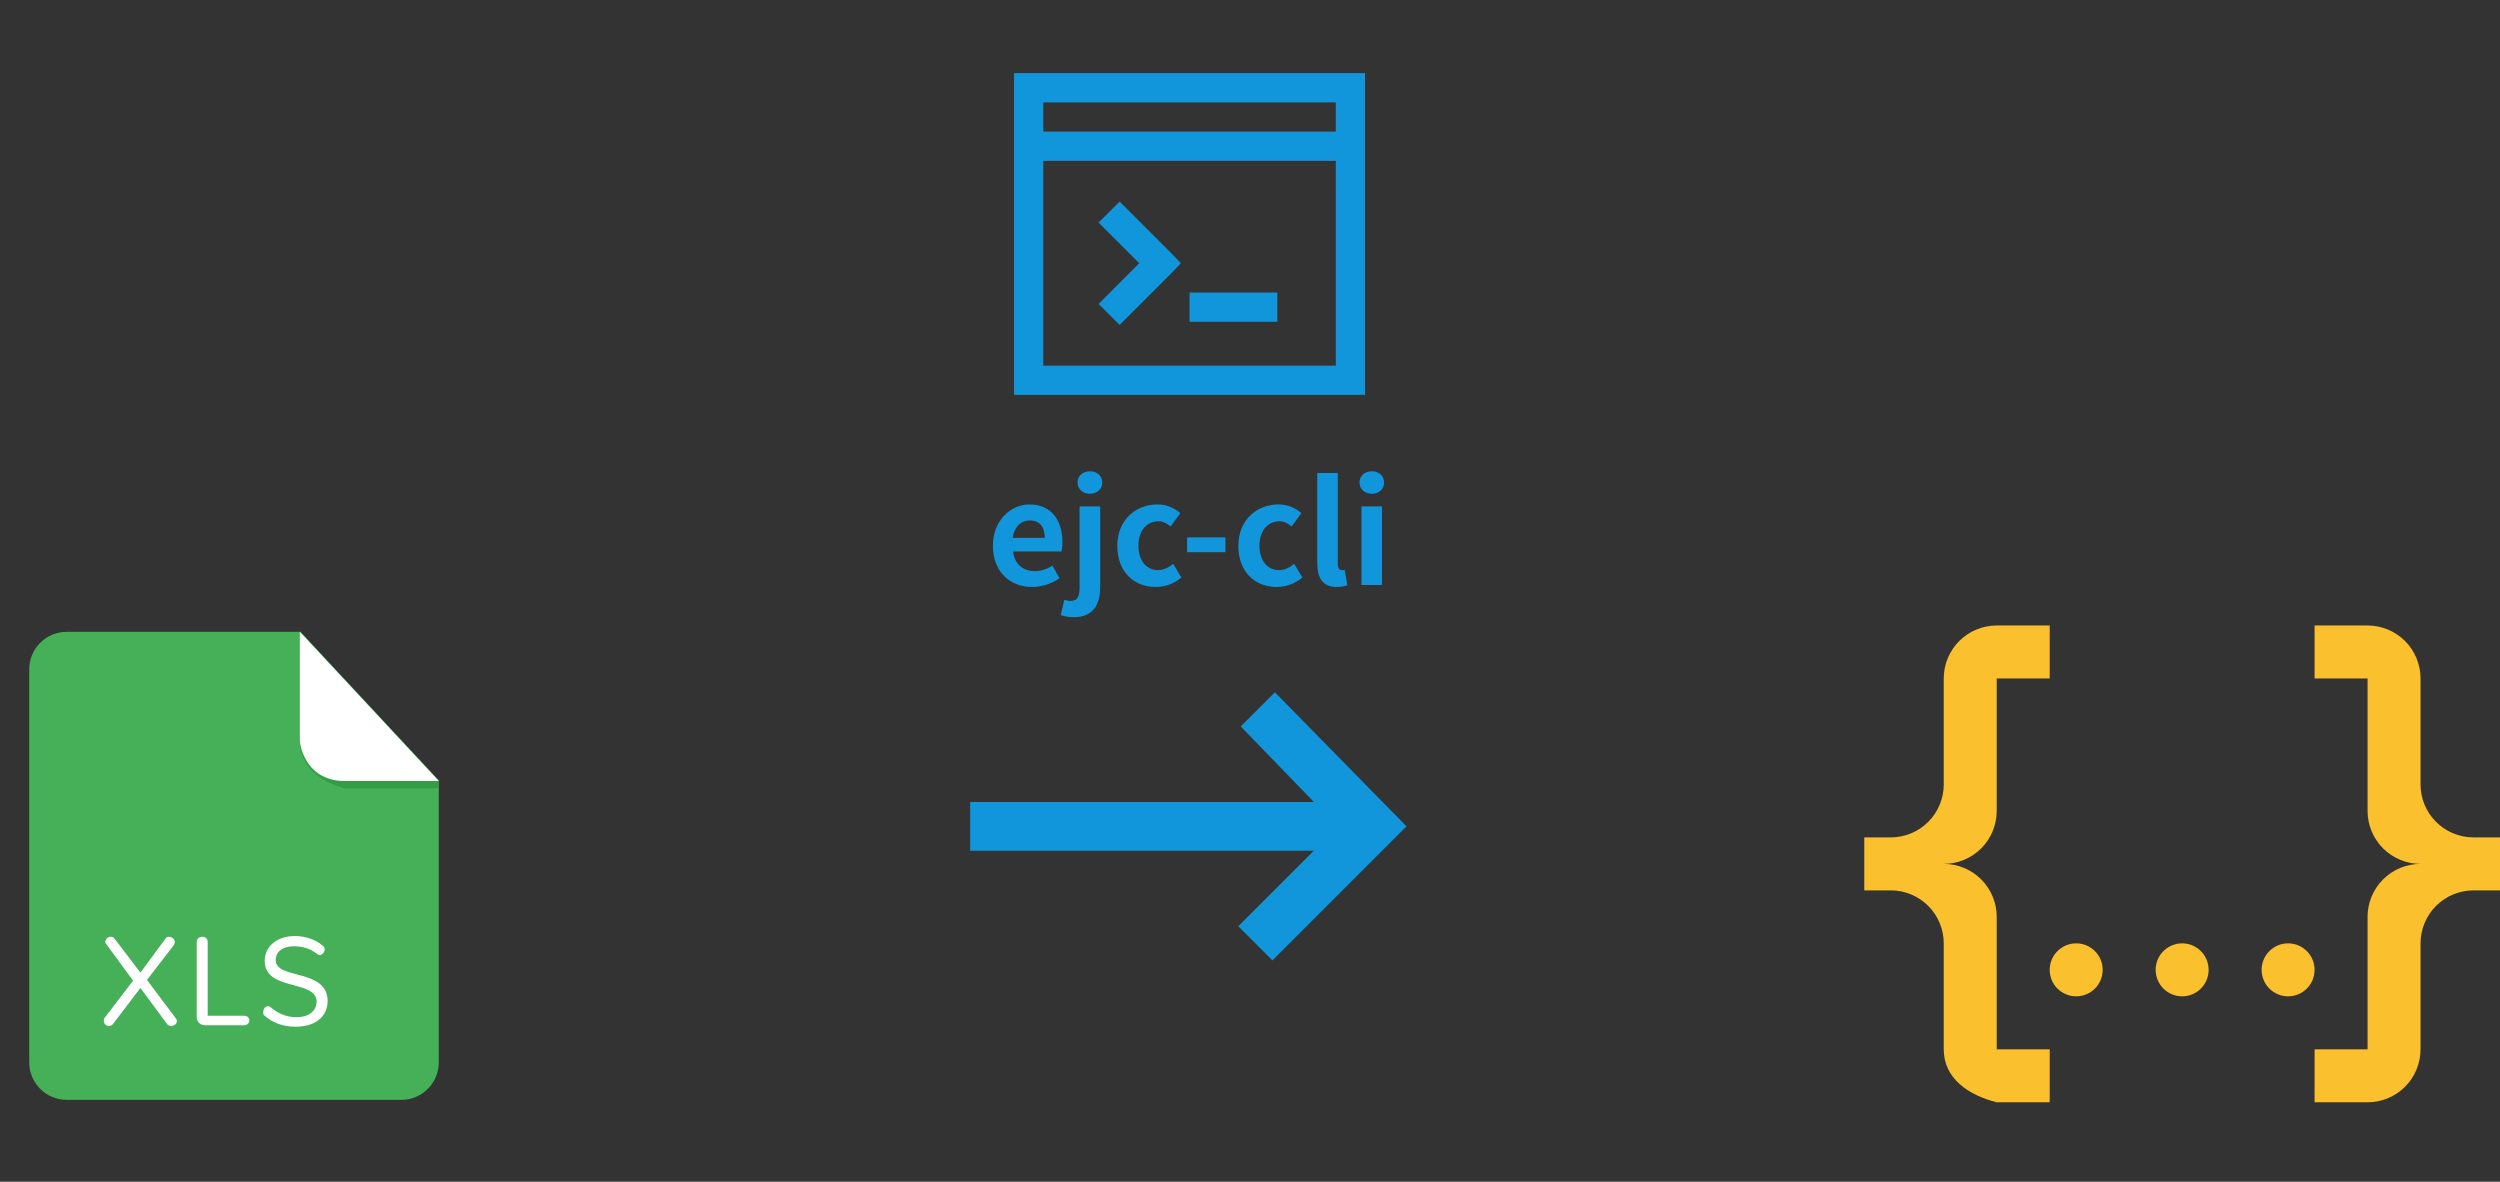 <svg width="641" height="303" viewBox="0 0 641 303" fill="none" xmlns="http://www.w3.org/2000/svg" xmlns:xlink="http://www.w3.org/1999/xlink">
	<rect x="0" y="0" width="641" height="303" fill="#333333" stroke="none"/>
	<desc>
			Created with Pixso.
	</desc>
	<g clip-path="url(#clip2_2)">
		<path id="path" d="M17.062 162C11.812 162 7.5 166.312 7.5 171.562L7.5 272.438C7.5 277.688 11.812 282 17.062 282L102.938 282C108.188 282 112.5 277.688 112.5 272.438L112.5 200.062L77.062 162L17.062 162Z" fill-rule="evenodd" fill="#45B058"/>
		<path id="path" d="M43.875 263.062C43.5 263.062 43.125 262.875 42.938 262.688L36 253.312L28.875 262.688C28.688 262.875 28.312 263.062 27.938 263.062C27.188 263.062 26.625 262.5 26.625 261.75C26.625 261.562 26.625 261.188 26.812 261L34.125 251.437L27.375 242.25C27.188 242.062 27 241.875 27 241.5C27 240.937 27.562 240.187 28.312 240.187C28.875 240.187 29.25 240.375 29.438 240.75L36 249.375L42.375 240.75C42.562 240.375 42.938 240.187 43.312 240.187C44.062 240.187 44.812 240.75 44.812 241.5C44.812 241.875 44.625 242.062 44.625 242.25L37.688 251.25L45 261C45.188 261.188 45.375 261.562 45.375 261.75C45.375 262.5 44.625 263.062 43.875 263.062ZM62.625 262.875L52.5 262.875C51.375 262.875 50.438 261.938 50.438 260.812L50.438 241.5C50.438 240.75 51 240.187 51.938 240.187C52.688 240.187 53.25 240.75 53.25 241.5L53.25 260.438L62.625 260.438C63.375 260.438 63.938 261 63.938 261.562C63.938 262.312 63.375 262.875 62.625 262.875ZM75.75 263.25C72.375 263.25 69.75 262.125 67.875 260.438C67.5 260.25 67.5 259.875 67.5 259.5C67.5 258.75 67.875 258 68.812 258C69 258 69.375 258.188 69.562 258.375C71.062 259.688 73.312 260.812 75.938 260.812C79.875 260.812 81.188 258.562 81.188 256.875C81.188 251.063 67.875 254.25 67.875 246.375C67.875 242.625 71.062 240 75.562 240C78.375 240 81 240.938 82.688 242.438C83.062 242.625 83.25 243 83.25 243.375C83.25 244.125 82.688 244.875 81.938 244.875C81.75 244.875 81.375 244.688 81.188 244.5C79.5 243.188 77.438 242.625 75.375 242.625C72.562 242.625 70.688 243.938 70.688 246.188C70.688 251.25 84 248.25 84 256.688C84 259.875 81.75 263.25 75.75 263.25Z" fill-rule="evenodd" fill="#FFFFFF"/>
		<path id="path" d="M112.5 200.25L112.5 202.125L88.5 202.125C88.5 202.125 76.5 199.688 76.875 189.375C76.875 189.375 77.25 200.25 88.125 200.25L112.5 200.25Z" fill-rule="evenodd" fill="#349C42"/>
		<path id="path" d="M76.875 162L76.875 189.375C76.875 192.375 79.125 200.25 88.5 200.25L112.5 200.25L76.875 162Z" fill-rule="evenodd" fill="#FFFFFF"/>
	</g>
	<path id="ejc-cli" d="M282.626 123.721C282.626 125.373 281.264 126.604 279.462 126.604C277.625 126.604 276.289 125.373 276.289 123.721C276.289 121.989 277.625 120.838 279.462 120.838C281.264 120.838 282.626 121.989 282.626 123.721ZM354.88 123.721C354.88 125.373 353.544 126.604 351.751 126.604C349.914 126.604 348.578 125.373 348.578 123.721C348.578 121.989 349.914 120.838 351.751 120.838C353.544 120.838 354.88 121.989 354.88 123.721ZM345.447 150.035C344.832 150.29 343.935 150.501 342.714 150.501C339.04 150.501 337.748 148.093 337.748 144.349L337.748 121.269L343.004 121.269L343.004 144.604C343.004 145.79 343.575 146.186 344.076 146.186C344.296 146.186 344.436 146.186 344.797 146.115L345.447 150.035ZM271.65 148.269C269.664 149.64 267.115 150.501 264.593 150.501C258.977 150.501 254.582 146.581 254.582 139.954C254.582 133.406 259.152 129.337 263.978 129.337C269.523 129.337 272.406 133.406 272.406 138.987C272.406 139.954 272.292 140.93 272.151 141.396L259.732 141.396C260.163 144.709 262.325 146.432 265.313 146.432C266.966 146.432 268.407 145.931 269.849 145.034L271.65 148.269ZM302.896 148.058C300.989 149.745 298.537 150.501 296.304 150.501C290.732 150.501 286.478 146.616 286.478 139.954C286.478 133.222 291.303 129.337 296.779 129.337C299.257 129.337 301.165 130.304 302.641 131.569L300.127 134.988C299.117 134.127 298.176 133.652 297.025 133.652C293.966 133.652 291.883 136.14 291.883 139.954C291.883 143.733 293.966 146.186 296.884 146.186C298.326 146.186 299.688 145.5 300.804 144.568L302.896 148.058ZM333.928 148.058C332.021 149.745 329.569 150.501 327.336 150.501C321.764 150.501 317.51 146.616 317.51 139.954C317.51 133.222 322.335 129.337 327.811 129.337C330.289 129.337 332.197 130.304 333.673 131.569L331.159 134.988C330.149 134.127 329.208 133.652 328.057 133.652C324.998 133.652 322.915 136.14 322.915 139.954C322.915 143.733 324.998 146.186 327.916 146.186C329.358 146.186 330.72 145.5 331.836 144.568L333.928 148.058ZM282.09 150.501C282.09 154.825 280.429 158.244 275.357 158.244C273.811 158.244 272.765 157.989 271.974 157.708L272.905 153.779C273.45 153.964 273.986 154.069 274.566 154.069C276.289 154.069 276.799 152.918 276.799 150.65L276.799 129.838L282.09 129.838L282.09 150.501ZM354.344 150L349.088 150L349.088 129.838L354.344 129.838L354.344 150ZM264.048 133.441C261.93 133.441 260.058 134.953 259.662 137.906L267.871 137.906C267.871 135.164 266.641 133.441 264.048 133.441ZM314.201 141.58L304.375 141.58L304.375 137.792L314.201 137.792L314.201 141.58Z" fill="#1296DBFF"/>
	<path id="path" d="M336.875 205.625L248.75 205.625L248.75 218.125L336.875 218.125L317.5 237.5L326.25 246.25L360.625 211.875L326.875 177.5L318.125 186.25L336.875 205.625Z" fill-rule="evenodd" fill="#1296DB"/>
	<g clip-path="url(#clip2_13)">
		<path id="path" d="M260 18.75L260 101.25L350 101.25L350 18.75L260 18.75ZM267.5 26.25L342.5 26.25L342.5 33.75L267.5 33.75L267.5 26.25ZM267.5 41.25L342.5 41.25L342.5 93.75L267.5 93.75L267.5 41.25ZM287.071 51.679L281.675 57.075L292.108 67.5L281.682 77.929L287.071 83.321L300.196 70.196L302.772 67.5L300.196 64.804L287.071 51.679ZM305 75L305 82.5L327.5 82.5L327.5 75L305 75Z" fill-rule="nonzero" fill="#1296DB"/>
	</g>
	<g clip-path="url(#clip2_7)">
		<path id="path" d="M511.958 160.375L525.542 160.375L525.542 173.958L511.958 173.958L511.958 207.917C511.958 208.809 511.871 209.692 511.697 210.567C511.523 211.441 511.266 212.291 510.924 213.115C510.583 213.939 510.165 214.722 509.669 215.463C509.174 216.205 508.611 216.891 507.98 217.522C507.349 218.152 506.663 218.715 505.922 219.211C505.18 219.706 504.397 220.125 503.573 220.466C502.749 220.807 501.9 221.065 501.025 221.239C500.15 221.413 499.267 221.5 498.375 221.5C499.267 221.5 500.15 221.587 501.025 221.761C501.9 221.935 502.749 222.193 503.573 222.534C504.397 222.875 505.18 223.294 505.922 223.789C506.663 224.285 507.349 224.848 507.98 225.478C508.611 226.109 509.174 226.795 509.669 227.537C510.165 228.278 510.583 229.061 510.924 229.885C511.266 230.709 511.523 231.559 511.697 232.433C511.871 233.308 511.958 234.191 511.958 235.083L511.958 269.042L525.542 269.042L525.542 282.625L511.958 282.625C504.691 280.791 498.375 276.512 498.375 269.042L498.375 241.875C498.375 240.983 498.288 240.1 498.114 239.225C497.94 238.35 497.682 237.501 497.341 236.677C497 235.853 496.581 235.07 496.086 234.328C495.59 233.587 495.027 232.901 494.397 232.27C493.766 231.639 493.08 231.076 492.338 230.581C491.597 230.085 490.814 229.667 489.99 229.326C489.166 228.984 488.316 228.727 487.442 228.553C486.567 228.379 485.684 228.292 484.792 228.292L478 228.292L478 214.708L484.792 214.708C485.684 214.708 486.567 214.621 487.442 214.447C488.316 214.273 489.166 214.016 489.99 213.674C490.814 213.333 491.597 212.915 492.338 212.419C493.08 211.924 493.766 211.361 494.397 210.73C495.027 210.099 495.59 209.413 496.086 208.671C496.581 207.93 497 207.147 497.341 206.323C497.682 205.499 497.94 204.65 498.114 203.775C498.288 202.9 498.375 202.017 498.375 201.125L498.375 173.958C498.375 173.066 498.462 172.183 498.636 171.308C498.81 170.434 499.068 169.584 499.409 168.76C499.75 167.936 500.169 167.153 500.664 166.412C501.16 165.67 501.723 164.984 502.353 164.353C502.984 163.723 503.67 163.16 504.412 162.664C505.153 162.169 505.936 161.75 506.76 161.409C507.584 161.068 508.434 160.81 509.308 160.636C510.183 160.462 511.066 160.375 511.958 160.375ZM607.042 160.375C607.934 160.375 608.817 160.462 609.692 160.636C610.566 160.81 611.416 161.068 612.24 161.409C613.064 161.75 613.847 162.169 614.588 162.664C615.33 163.16 616.016 163.723 616.646 164.353C617.277 164.984 617.84 165.67 618.336 166.412C618.831 167.153 619.25 167.936 619.591 168.76C619.932 169.584 620.19 170.434 620.364 171.308C620.538 172.183 620.625 173.066 620.625 173.958L620.625 201.125C620.625 202.017 620.712 202.9 620.886 203.775C621.06 204.65 621.318 205.499 621.659 206.323C622 207.147 622.419 207.93 622.914 208.671C623.41 209.413 623.973 210.099 624.603 210.73C625.234 211.361 625.92 211.924 626.662 212.419C627.403 212.915 628.186 213.333 629.01 213.674C629.834 214.016 630.684 214.273 631.558 214.447C632.433 214.621 633.316 214.708 634.208 214.708L641 214.708L641 228.292L634.208 228.292C633.316 228.292 632.433 228.379 631.558 228.553C630.684 228.727 629.834 228.984 629.01 229.326C628.186 229.667 627.403 230.085 626.662 230.581C625.92 231.076 625.234 231.639 624.603 232.27C623.973 232.901 623.41 233.587 622.914 234.329C622.419 235.07 622 235.853 621.659 236.677C621.318 237.501 621.06 238.35 620.886 239.225C620.712 240.1 620.625 240.983 620.625 241.875L620.625 269.042C620.625 269.934 620.538 270.817 620.364 271.692C620.19 272.566 619.932 273.416 619.591 274.24C619.25 275.064 618.831 275.847 618.336 276.588C617.84 277.33 617.277 278.016 616.646 278.647C616.016 279.277 615.33 279.84 614.588 280.336C613.847 280.831 613.064 281.25 612.24 281.591C611.416 281.932 610.566 282.19 609.692 282.364C608.817 282.538 607.934 282.625 607.042 282.625L593.458 282.625L593.458 269.042L607.042 269.042L607.042 235.083C607.042 234.191 607.129 233.308 607.303 232.433C607.477 231.559 607.734 230.709 608.076 229.885C608.417 229.061 608.835 228.278 609.331 227.537C609.826 226.795 610.389 226.109 611.02 225.478C611.651 224.848 612.337 224.285 613.078 223.789C613.82 223.294 614.603 222.875 615.427 222.534C616.251 222.193 617.1 221.935 617.975 221.761C618.85 221.587 619.733 221.5 620.625 221.5C619.733 221.5 618.85 221.413 617.975 221.239C617.1 221.065 616.251 220.807 615.427 220.466C614.603 220.125 613.82 219.706 613.078 219.211C612.337 218.715 611.651 218.152 611.02 217.522C610.389 216.891 609.826 216.205 609.331 215.463C608.835 214.722 608.417 213.939 608.076 213.115C607.734 212.291 607.477 211.441 607.303 210.567C607.129 209.692 607.042 208.809 607.042 207.917L607.042 173.958L593.458 173.958L593.458 160.375L607.042 160.375ZM559.5 241.875C560.401 241.875 561.267 242.047 562.099 242.392C562.931 242.737 563.666 243.227 564.302 243.864C564.939 244.501 565.43 245.236 565.775 246.068C566.119 246.9 566.292 247.766 566.292 248.667C566.292 249.567 566.119 250.434 565.775 251.266C565.43 252.098 564.939 252.832 564.302 253.469C563.666 254.106 562.931 254.597 562.099 254.941C561.267 255.286 560.401 255.458 559.5 255.458C558.599 255.458 557.733 255.286 556.901 254.941C556.069 254.597 555.334 254.106 554.698 253.469C554.061 252.832 553.57 252.098 553.225 251.266C552.881 250.434 552.708 249.567 552.708 248.667C552.708 247.766 552.881 246.9 553.225 246.068C553.57 245.236 554.061 244.501 554.698 243.864C555.334 243.227 556.069 242.737 556.901 242.392C557.733 242.047 558.599 241.875 559.5 241.875ZM532.333 241.875C533.234 241.875 534.1 242.047 534.932 242.392C535.764 242.737 536.499 243.227 537.136 243.864C537.773 244.501 538.263 245.236 538.608 246.068C538.953 246.9 539.125 247.766 539.125 248.667C539.125 249.567 538.953 250.434 538.608 251.266C538.263 252.098 537.773 252.832 537.136 253.469C536.499 254.106 535.764 254.597 534.932 254.941C534.1 255.286 533.234 255.458 532.333 255.458C531.433 255.458 530.566 255.286 529.734 254.941C528.902 254.597 528.168 254.106 527.531 253.469C526.894 252.832 526.403 252.098 526.059 251.266C525.714 250.434 525.542 249.567 525.542 248.667C525.542 247.766 525.714 246.9 526.059 246.068C526.403 245.236 526.894 244.501 527.531 243.864C528.168 243.227 528.902 242.737 529.734 242.392C530.566 242.047 531.433 241.875 532.333 241.875ZM586.667 241.875C587.567 241.875 588.434 242.047 589.266 242.392C590.098 242.737 590.832 243.227 591.469 243.864C592.106 244.501 592.597 245.236 592.941 246.068C593.286 246.9 593.458 247.766 593.458 248.667C593.458 249.567 593.286 250.434 592.941 251.266C592.597 252.098 592.106 252.832 591.469 253.469C590.832 254.106 590.098 254.597 589.266 254.941C588.434 255.286 587.567 255.458 586.667 255.458C585.766 255.458 584.9 255.286 584.068 254.941C583.236 254.597 582.501 254.106 581.864 253.469C581.227 252.832 580.737 252.098 580.392 251.266C580.047 250.434 579.875 249.567 579.875 248.667C579.875 247.766 580.047 246.9 580.392 246.068C580.737 245.236 581.227 244.501 581.864 243.864C582.501 243.227 583.235 242.737 584.068 242.392C584.9 242.047 585.766 241.875 586.667 241.875Z" fill-rule="evenodd" fill="#FBC02D"/>
	</g>
	<defs>
		<clipPath id="clip2_2">
			<rect id="excel" width="120" height="120" transform="translate(0 162)" fill="white"/>
		</clipPath>
		<clipPath id="clip2_13">
			<rect id="terminal-solid" width="120" height="120" transform="translate(245 0)" fill="white"/>
		</clipPath>
		<clipPath id="clip2_7">
			<rect id="json" width="163" height="163" transform="translate(478 140)" fill="white"/>
		</clipPath>
	</defs>
</svg>

